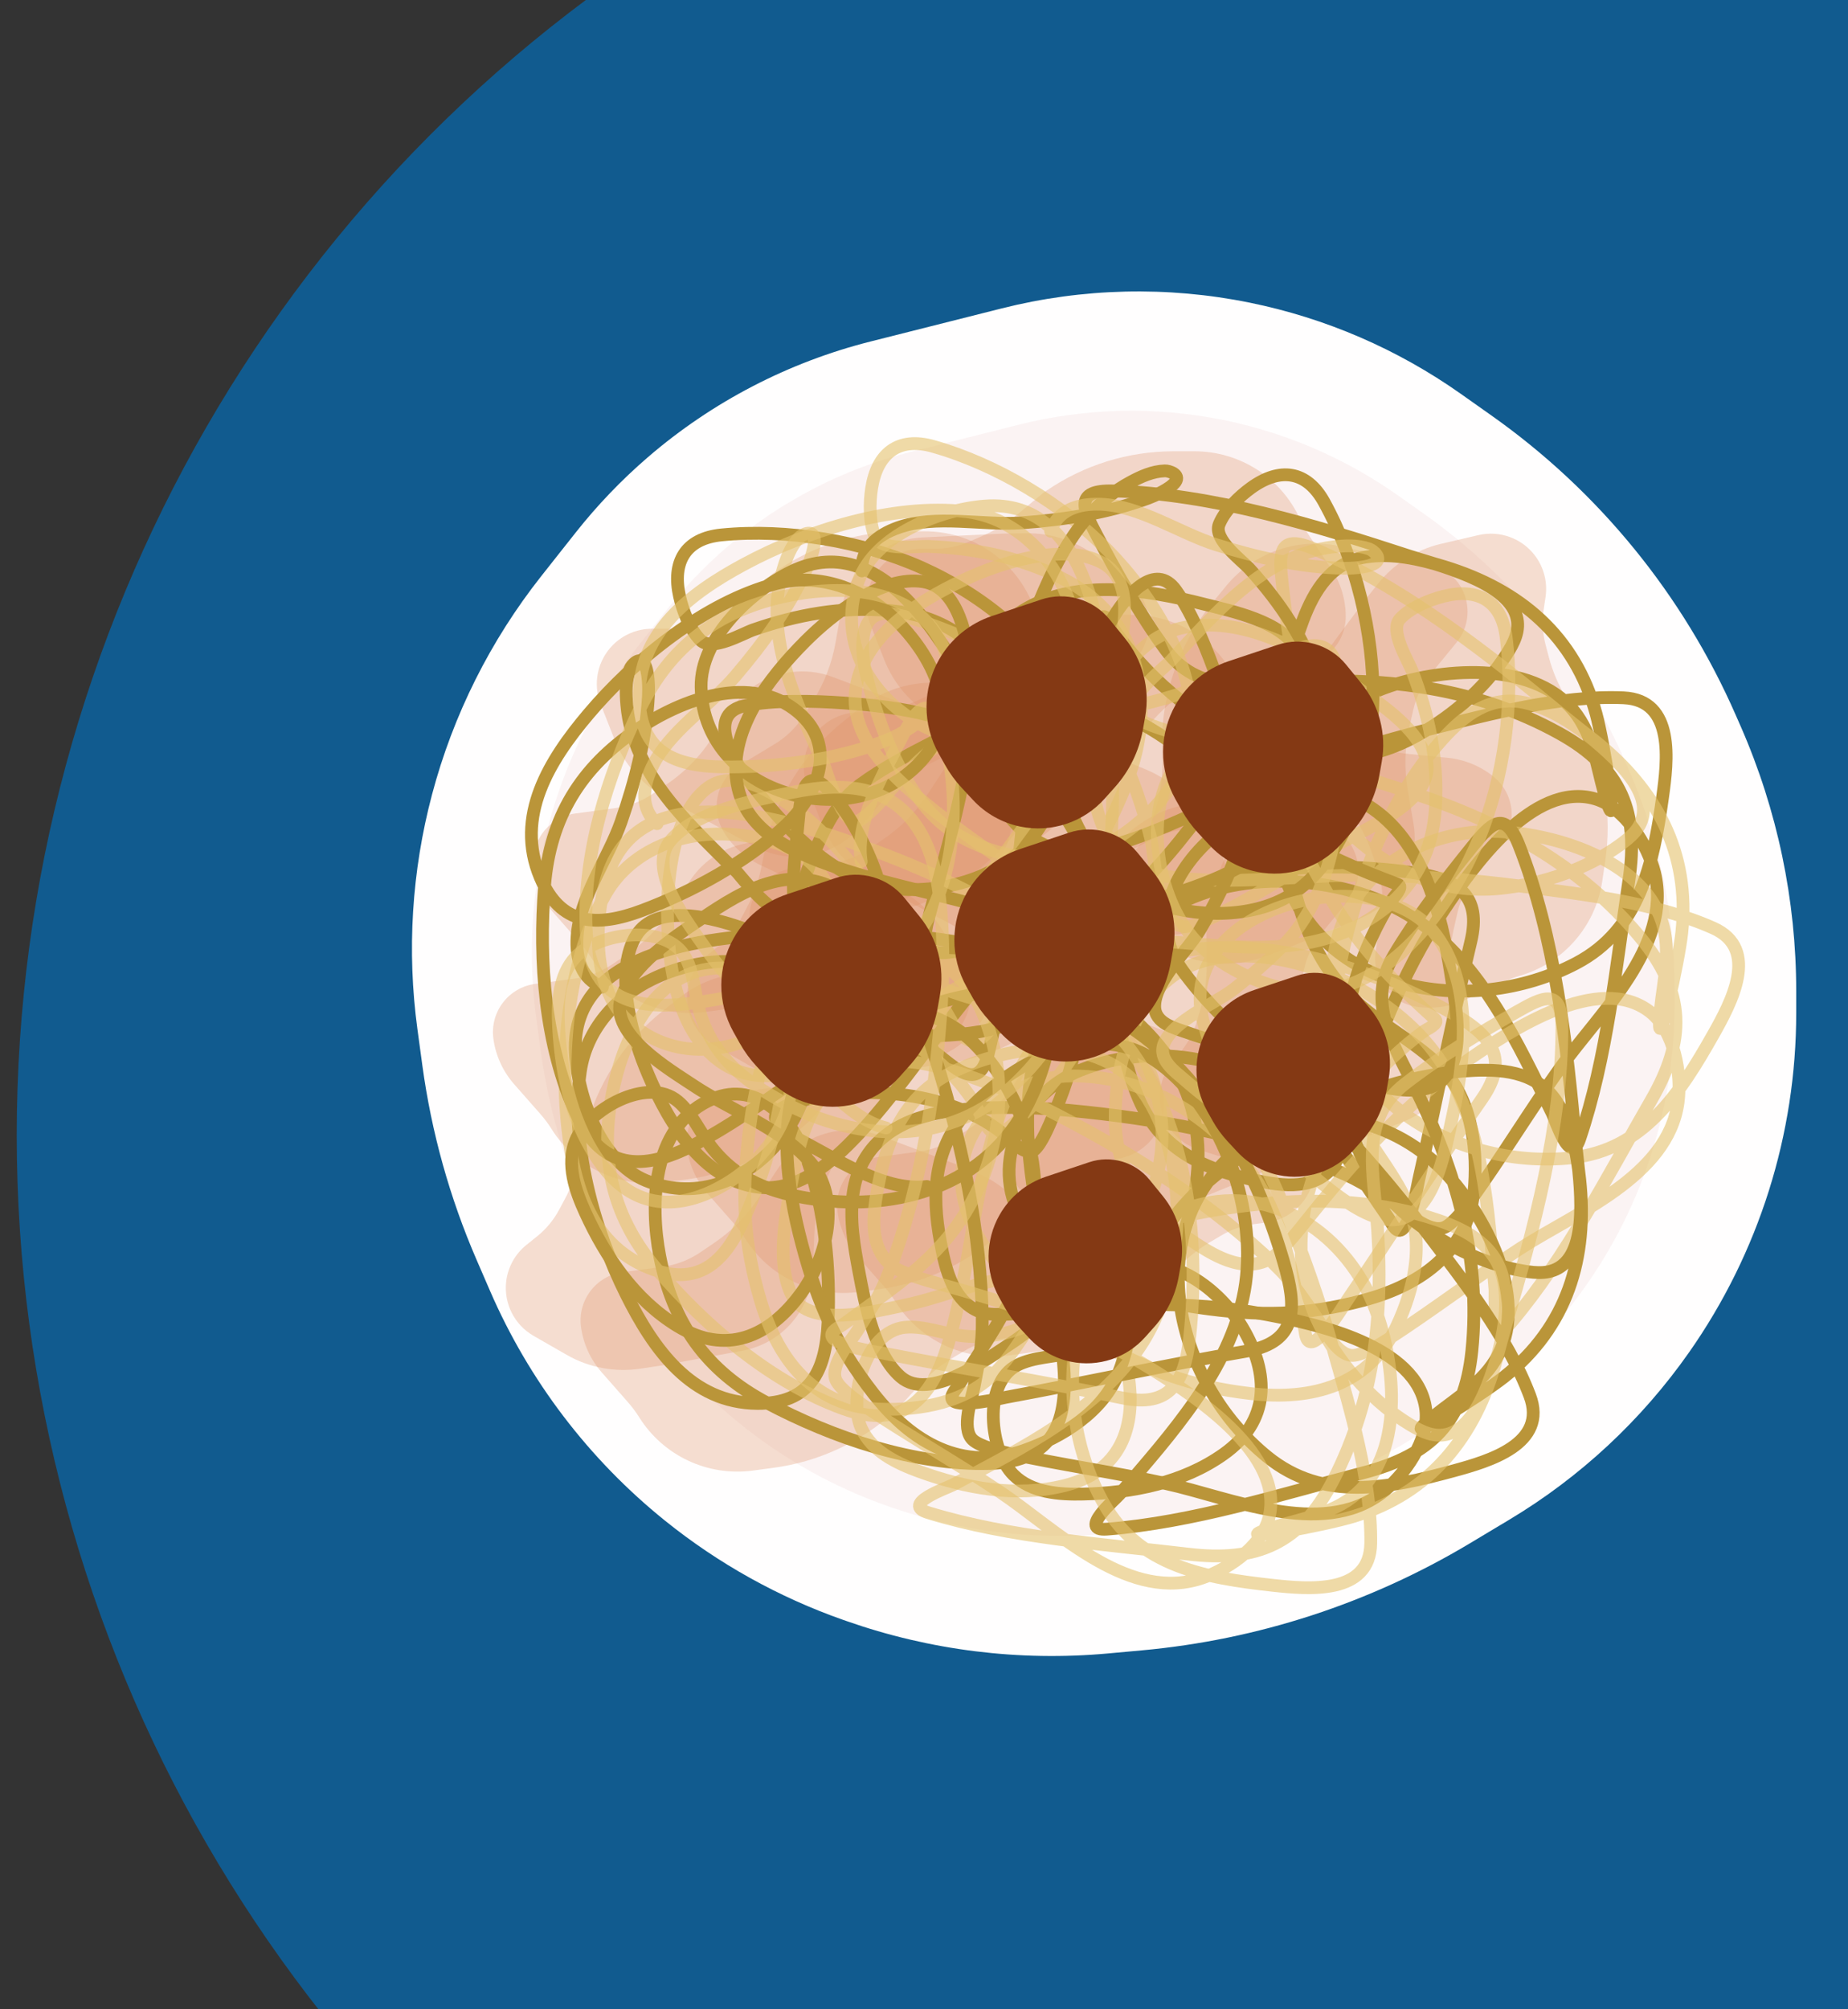 <svg width="92" height="100" viewBox="0 0 92 100" fill="none" xmlns="http://www.w3.org/2000/svg">
<rect x="0" y="0" width="92" height="100" fill="#333333" stroke="none"/>
<circle cx="71.333" cy="56.5" r="70.5" fill="#115B8F"/>
<path d="M26.95 28.667L28.665 26.497C29.741 25.137 30.944 23.882 32.258 22.751C35.457 19.997 39.253 18.026 43.346 16.994L49.859 15.351C53.9 14.331 58.12 14.232 62.205 15.061C65.992 15.829 69.578 17.378 72.734 19.608L74.257 20.684C79.589 24.452 83.792 29.605 86.411 35.587L86.665 36.166C88.483 40.319 89.422 44.802 89.422 49.335V50.418C89.422 56.455 87.563 62.345 84.099 67.289C81.728 70.673 78.671 73.519 75.126 75.641L73.173 76.811C68.195 79.792 62.609 81.613 56.83 82.138L55.155 82.291C50.747 82.691 46.304 82.14 42.128 80.673L41.987 80.624C38.768 79.493 35.764 77.822 33.107 75.682C29.318 72.63 26.327 68.704 24.393 64.24L23.726 62.7C22.388 59.613 21.48 56.358 21.026 53.025L20.782 51.23C20.251 47.328 20.497 43.36 21.505 39.553C22.554 35.589 24.407 31.884 26.95 28.667Z" fill="#FFFEFE"/>
<path d="M31.793 32.122L33.209 30.332C34.097 29.21 35.091 28.175 36.176 27.241C38.816 24.971 41.949 23.346 45.325 22.496L50.705 21.14C54.04 20.299 57.522 20.217 60.894 20.901C64.02 21.535 66.981 22.812 69.588 24.652L70.848 25.541C75.247 28.646 78.713 32.893 80.874 37.823L81.085 38.304C82.586 41.728 83.361 45.425 83.361 49.163V50.05C83.361 55.031 81.826 59.891 78.966 63.969C77.01 66.757 74.488 69.102 71.565 70.851L69.951 71.817C65.84 74.275 61.228 75.777 56.458 76.211L55.074 76.336C51.436 76.667 47.77 76.212 44.324 75.003L44.203 74.961C41.548 74.029 39.07 72.652 36.878 70.888C33.749 68.371 31.279 65.131 29.681 61.448L29.133 60.184C28.029 57.638 27.279 54.952 26.904 52.202L26.703 50.726C26.265 47.508 26.468 44.235 27.299 41.095C28.165 37.828 29.695 34.773 31.793 32.122Z" fill="#FBF3F3"/>
<path d="M33.116 31.292H32.459C31.73 31.292 31.032 31.582 30.516 32.097C29.743 32.87 29.502 34.028 29.902 35.046L30.6 36.82C31.067 38.007 31.921 39.001 33.024 39.641L34.005 40.211L37.557 42.123C38.181 42.459 38.879 42.635 39.587 42.635C40.827 42.635 42.005 42.098 42.819 41.163L43.958 39.853C44.647 39.06 45.485 38.41 46.425 37.941L47.187 37.559C47.8 37.253 48.476 37.094 49.161 37.094H51.15C52.489 37.094 53.574 36.008 53.574 34.669C53.574 33.822 53.324 32.994 52.854 32.29L51.755 30.642C51.583 30.383 51.431 30.111 51.303 29.828C50.366 27.767 48.31 26.443 46.046 26.443H45.002C42.746 26.443 40.543 27.126 38.682 28.402L38.508 28.521L37.272 29.551C36.713 30.017 36.09 30.399 35.422 30.685L34.823 30.942C34.283 31.173 33.703 31.292 33.116 31.292Z" fill="#DC9264" fill-opacity="0.3"/>
<path d="M46.537 27.309H45.88C45.152 27.309 44.453 27.599 43.937 28.114C43.164 28.887 42.923 30.045 43.323 31.063L44.021 32.837C44.488 34.023 45.342 35.018 46.445 35.658L47.426 36.228L50.978 38.14C51.602 38.476 52.3 38.652 53.008 38.652C54.248 38.652 55.426 38.115 56.24 37.18L57.379 35.87C58.068 35.077 58.907 34.428 59.846 33.958L60.608 33.577C61.221 33.27 61.897 33.111 62.582 33.111H64.571C65.91 33.111 66.995 32.025 66.995 30.686C66.995 29.839 66.745 29.011 66.275 28.307L65.176 26.659C65.004 26.4 64.853 26.128 64.724 25.845C63.787 23.784 61.732 22.46 59.467 22.46H58.423C56.167 22.46 53.964 23.143 52.103 24.419L51.929 24.538L50.693 25.568C50.135 26.034 49.511 26.416 48.843 26.702L48.244 26.959C47.705 27.19 47.124 27.309 46.537 27.309Z" fill="#DC9264" fill-opacity="0.3"/>
<path d="M55.297 33.741L55.86 33.403C56.485 33.028 56.934 32.419 57.111 31.712C57.375 30.651 56.985 29.534 56.117 28.868L54.605 27.708C53.593 26.931 52.349 26.52 51.074 26.539L49.939 26.556L45.91 26.748C45.202 26.781 44.513 26.99 43.906 27.355C42.844 27.994 42.111 29.061 41.896 30.282L41.594 31.992C41.412 33.027 41.029 34.015 40.465 34.902L40.008 35.621C39.641 36.2 39.144 36.685 38.557 37.038L36.853 38.063C35.705 38.753 35.334 40.242 36.024 41.39C36.461 42.116 37.102 42.696 37.868 43.058L39.659 43.904C39.94 44.037 40.21 44.192 40.466 44.368C42.331 45.652 44.774 45.727 46.715 44.56L47.61 44.022C49.543 42.859 51.08 41.139 52.017 39.087L52.104 38.895L52.633 37.375C52.872 36.688 53.209 36.04 53.634 35.45L54.015 34.921C54.358 34.445 54.794 34.044 55.297 33.741Z" fill="#DC9264" fill-opacity="0.3"/>
<path d="M43.42 35.449H42.763C42.035 35.449 41.336 35.738 40.82 36.253C40.047 37.026 39.806 38.185 40.206 39.202L40.904 40.976C41.371 42.163 42.225 43.157 43.328 43.797L44.309 44.367L47.861 46.28C48.485 46.616 49.183 46.791 49.892 46.791C51.131 46.791 52.309 46.255 53.123 45.319L54.262 44.009C54.951 43.216 55.789 42.567 56.729 42.097L57.491 41.716C58.104 41.409 58.78 41.25 59.465 41.25H61.454C62.793 41.25 63.878 40.164 63.878 38.825C63.878 37.978 63.627 37.151 63.158 36.446L62.059 34.798C61.887 34.539 61.736 34.267 61.607 33.984C60.67 31.923 58.615 30.599 56.35 30.599H55.306C53.05 30.599 50.847 31.282 48.986 32.558L48.812 32.678L47.576 33.708C47.017 34.173 46.394 34.555 45.726 34.841L45.127 35.098C44.587 35.329 44.007 35.449 43.42 35.449Z" fill="#DC9264" fill-opacity="0.3"/>
<path d="M58.059 46.578L58.709 46.491C59.432 46.394 60.086 46.014 60.528 45.434C61.191 44.565 61.276 43.385 60.743 42.43L59.815 40.764C59.194 39.651 58.216 38.779 57.037 38.292L55.989 37.858L52.213 36.435C51.55 36.186 50.836 36.104 50.133 36.199C48.905 36.364 47.808 37.053 47.127 38.088L46.172 39.539C45.595 40.416 44.851 41.172 43.982 41.762L43.278 42.242C42.711 42.627 42.062 42.875 41.383 42.967L39.413 43.232C38.085 43.41 37.154 44.63 37.333 45.958C37.446 46.797 37.804 47.584 38.364 48.22L39.672 49.707C39.878 49.94 40.064 50.19 40.229 50.453C41.432 52.371 43.645 53.409 45.89 53.107L46.925 52.968C49.161 52.667 51.253 51.697 52.927 50.184L53.084 50.043L54.172 48.857C54.663 48.322 55.23 47.86 55.854 47.487L56.414 47.153C56.917 46.852 57.477 46.656 58.059 46.578Z" fill="#DC9264" fill-opacity="0.3"/>
<path d="M45.288 52.314L45.939 52.227C46.661 52.13 47.315 51.749 47.757 51.17C48.42 50.301 48.505 49.121 47.973 48.166L47.044 46.5C46.424 45.387 45.445 44.515 44.267 44.028L43.218 43.594L39.443 42.171C38.779 41.922 38.065 41.84 37.362 41.935C36.134 42.1 35.038 42.789 34.356 43.824L33.401 45.275C32.824 46.152 32.08 46.908 31.212 47.498L30.507 47.978C29.94 48.363 29.292 48.611 28.613 48.703L26.642 48.968C25.315 49.146 24.384 50.366 24.562 51.694C24.675 52.533 25.034 53.32 25.593 53.956L26.901 55.443C27.107 55.676 27.293 55.925 27.458 56.189C28.661 58.107 30.875 59.145 33.119 58.843L34.154 58.704C36.39 58.403 38.482 57.433 40.157 55.92L40.313 55.779L41.401 54.593C41.892 54.058 42.459 53.596 43.083 53.223L43.643 52.889C44.147 52.588 44.706 52.392 45.288 52.314Z" fill="#DC9264" fill-opacity="0.3"/>
<path d="M35.748 47.107L35.236 47.517C34.667 47.972 34.302 48.635 34.222 49.359C34.101 50.446 34.637 51.501 35.585 52.045L37.239 52.994C38.345 53.629 39.633 53.871 40.894 53.682L42.016 53.514L45.984 52.787C46.681 52.659 47.336 52.361 47.889 51.918C48.857 51.143 49.441 49.988 49.492 48.749L49.562 47.014C49.605 45.965 49.853 44.934 50.293 43.98L50.65 43.206C50.937 42.584 51.365 42.037 51.9 41.609L53.453 40.366C54.498 39.529 54.667 38.004 53.83 36.958C53.301 36.297 52.588 35.807 51.781 35.551L49.893 34.951C49.597 34.857 49.309 34.739 49.032 34.598C47.012 33.575 44.581 33.826 42.813 35.241L41.998 35.893C40.236 37.303 38.943 39.213 38.288 41.372L38.226 41.574L37.905 43.151C37.76 43.863 37.512 44.55 37.169 45.191L36.862 45.767C36.585 46.284 36.207 46.74 35.748 47.107Z" fill="#DC9264" fill-opacity="0.3"/>
<path d="M47.293 43.832L47.944 43.745C48.666 43.648 49.32 43.267 49.762 42.688C50.425 41.819 50.51 40.639 49.977 39.684L49.049 38.018C48.428 36.905 47.45 36.033 46.272 35.546L45.223 35.112L41.447 33.689C40.784 33.44 40.07 33.358 39.367 33.453C38.139 33.618 37.042 34.307 36.361 35.342L35.406 36.793C34.829 37.67 34.085 38.426 33.217 39.016L32.512 39.496C31.945 39.881 31.297 40.129 30.618 40.221L28.647 40.486C27.32 40.664 26.388 41.884 26.567 43.211C26.68 44.051 27.038 44.838 27.598 45.474L28.906 46.961C29.112 47.194 29.298 47.443 29.463 47.707C30.666 49.625 32.88 50.663 35.124 50.361L36.159 50.222C38.395 49.921 40.487 48.951 42.161 47.438L42.318 47.297L43.406 46.111C43.897 45.575 44.464 45.114 45.088 44.741L45.648 44.407C46.151 44.106 46.711 43.91 47.293 43.832Z" fill="#DC9264" fill-opacity="0.3"/>
<path d="M62.421 60.925L63.072 60.837C63.794 60.74 64.448 60.36 64.89 59.781C65.554 58.911 65.638 57.731 65.106 56.776L64.178 55.111C63.557 53.997 62.578 53.126 61.4 52.638L60.351 52.204L56.576 50.782C55.913 50.532 55.198 50.451 54.496 50.545C53.267 50.711 52.171 51.4 51.489 52.435L50.535 53.886C49.957 54.763 49.213 55.518 48.345 56.109L47.64 56.589C47.074 56.974 46.425 57.222 45.746 57.313L43.775 57.578C42.448 57.757 41.517 58.977 41.695 60.304C41.808 61.144 42.167 61.931 42.726 62.566L44.035 64.053C44.24 64.287 44.426 64.536 44.591 64.799C45.795 66.718 48.008 67.755 50.252 67.454L51.287 67.314C53.523 67.014 55.616 66.043 57.29 64.531L57.446 64.389L58.534 63.204C59.026 62.668 59.592 62.207 60.216 61.834L60.776 61.5C61.28 61.199 61.84 61.003 62.421 60.925Z" fill="#DC9264" fill-opacity="0.3"/>
<path d="M49.65 66.661L50.301 66.573C51.023 66.476 51.677 66.096 52.119 65.517C52.783 64.647 52.867 63.468 52.335 62.512L51.407 60.847C50.786 59.733 49.807 58.862 48.629 58.374L47.58 57.94L43.805 56.518C43.142 56.268 42.427 56.187 41.725 56.281C40.497 56.447 39.4 57.136 38.719 58.171L37.764 59.622C37.187 60.499 36.443 61.254 35.574 61.845L34.869 62.325C34.303 62.71 33.654 62.958 32.975 63.049L31.004 63.314C29.677 63.493 28.746 64.713 28.924 66.04C29.037 66.879 29.396 67.667 29.956 68.302L31.264 69.789C31.469 70.023 31.655 70.272 31.821 70.535C33.024 72.454 35.237 73.491 37.481 73.189L38.516 73.05C40.752 72.75 42.845 71.779 44.519 70.267L44.676 70.125L45.763 68.94C46.255 68.404 46.821 67.943 47.445 67.57L48.005 67.236C48.509 66.934 49.069 66.739 49.65 66.661Z" fill="#DC9264" fill-opacity="0.3"/>
<path d="M26.724 61.543L26.212 61.954C25.643 62.409 25.278 63.072 25.198 63.796C25.078 64.883 25.613 65.938 26.561 66.482L28.215 67.431C29.321 68.066 30.609 68.308 31.87 68.119L32.992 67.95L36.961 67.224C37.658 67.096 38.312 66.797 38.865 66.355C39.833 65.58 40.417 64.424 40.468 63.186L40.538 61.451C40.581 60.401 40.83 59.371 41.27 58.417L41.627 57.643C41.913 57.021 42.341 56.474 42.876 56.046L44.429 54.803C45.474 53.966 45.643 52.44 44.806 51.395C44.277 50.734 43.564 50.244 42.757 49.988L40.869 49.388C40.573 49.294 40.285 49.176 40.008 49.035C37.988 48.011 35.557 48.263 33.789 49.678L32.974 50.33C31.212 51.74 29.919 53.65 29.264 55.809L29.203 56.011L28.881 57.587C28.736 58.3 28.488 58.987 28.146 59.628L27.838 60.203C27.561 60.721 27.183 61.177 26.724 61.543Z" fill="#DC9264" fill-opacity="0.3"/>
<path d="M54.927 57.77L55.578 57.683C56.3 57.586 56.954 57.206 57.396 56.626C58.059 55.757 58.144 54.577 57.612 53.622L56.684 51.956C56.063 50.843 55.084 49.971 53.906 49.484L52.857 49.05L49.082 47.627C48.419 47.378 47.704 47.296 47.002 47.391C45.773 47.556 44.677 48.245 43.995 49.28L43.041 50.731C42.463 51.608 41.719 52.364 40.851 52.954L40.146 53.434C39.579 53.819 38.931 54.067 38.252 54.159L36.281 54.424C34.954 54.602 34.023 55.822 34.201 57.15C34.314 57.989 34.673 58.776 35.232 59.412L36.541 60.899C36.746 61.132 36.932 61.382 37.097 61.645C38.3 63.563 40.514 64.601 42.758 64.299L43.793 64.16C46.029 63.859 48.121 62.889 49.795 61.376L49.952 61.235L51.04 60.049C51.531 59.514 52.098 59.052 52.722 58.679L53.282 58.345C53.786 58.044 54.345 57.848 54.927 57.77Z" fill="#DC9264" fill-opacity="0.3"/>
<path d="M51.149 55.14L50.732 55.648C50.27 56.211 50.05 56.935 50.122 57.66C50.229 58.749 50.971 59.67 52.012 60.006L53.826 60.592C55.039 60.984 56.349 60.954 57.544 60.508L58.607 60.111L62.339 58.578C62.995 58.309 63.573 57.881 64.022 57.334C64.809 56.376 65.141 55.124 64.934 53.902L64.644 52.19C64.469 51.154 64.498 50.094 64.731 49.07L64.92 48.239C65.072 47.571 65.377 46.947 65.812 46.417L67.074 44.88C67.923 43.845 67.773 42.317 66.737 41.468C66.083 40.931 65.284 40.599 64.441 40.515L62.47 40.319C62.161 40.288 61.855 40.233 61.554 40.153C59.367 39.569 57.04 40.319 55.603 42.069L54.941 42.876C53.51 44.62 52.64 46.757 52.446 49.004L52.427 49.215L52.44 50.823C52.445 51.55 52.345 52.274 52.142 52.972L51.961 53.599C51.797 54.162 51.521 54.687 51.149 55.14Z" fill="#DC9264" fill-opacity="0.3"/>
<path d="M56.584 42.239L56.167 42.746C55.705 43.31 55.485 44.034 55.557 44.759C55.664 45.847 56.406 46.768 57.447 47.104L59.261 47.69C60.474 48.082 61.785 48.053 62.979 47.606L64.042 47.209L67.774 45.677C68.43 45.407 69.008 44.98 69.458 44.432C70.244 43.474 70.576 42.222 70.37 41L70.079 39.288C69.904 38.253 69.933 37.193 70.166 36.169L70.355 35.337C70.507 34.669 70.813 34.046 71.247 33.516L72.509 31.979C73.358 30.944 73.208 29.416 72.173 28.566C71.518 28.029 70.719 27.698 69.876 27.614L67.905 27.418C67.596 27.387 67.29 27.331 66.99 27.251C64.802 26.668 62.475 27.417 61.038 29.167L60.376 29.975C58.945 31.719 58.075 33.855 57.881 36.103L57.863 36.313L57.875 37.922C57.88 38.649 57.78 39.373 57.578 40.071L57.396 40.697C57.232 41.261 56.956 41.785 56.584 42.239Z" fill="#DC9264" fill-opacity="0.3"/>
<path d="M76.847 30.357L76.943 29.708C77.049 28.987 76.864 28.253 76.429 27.668C75.776 26.791 74.665 26.384 73.6 26.632L71.744 27.065C70.502 27.355 69.395 28.055 68.601 29.053L67.894 29.941L65.486 33.178C65.063 33.746 64.787 34.411 64.684 35.112C64.504 36.338 64.864 37.582 65.671 38.523L66.802 39.84C67.486 40.638 68.007 41.561 68.335 42.559L68.602 43.369C68.816 44.019 68.876 44.711 68.776 45.389L68.487 47.357C68.292 48.681 69.209 49.913 70.533 50.108C71.371 50.231 72.227 50.103 72.992 49.741L74.782 48.893C75.063 48.76 75.355 48.65 75.653 48.564C77.829 47.937 79.437 46.095 79.766 43.855L79.918 42.822C80.246 40.59 79.89 38.311 78.898 36.284L78.805 36.095L77.966 34.722C77.587 34.102 77.299 33.43 77.113 32.727L76.946 32.097C76.796 31.53 76.762 30.938 76.847 30.357Z" fill="#DC9264" fill-opacity="0.3"/>
<path d="M58.783 52.341L58.366 52.848C57.904 53.412 57.684 54.136 57.756 54.861C57.863 55.949 58.605 56.87 59.646 57.206L61.46 57.792C62.673 58.184 63.983 58.154 65.178 57.708L66.241 57.311L69.973 55.779C70.629 55.509 71.207 55.082 71.657 54.534C72.443 53.576 72.775 52.324 72.568 51.102L72.278 49.39C72.103 48.355 72.132 47.295 72.365 46.27L72.554 45.439C72.706 44.771 73.011 44.148 73.446 43.618L74.708 42.081C75.557 41.045 75.407 39.518 74.372 38.668C73.717 38.131 72.918 37.8 72.075 37.716L70.104 37.52C69.795 37.489 69.489 37.433 69.189 37.353C67.001 36.77 64.674 37.519 63.237 39.269L62.575 40.077C61.144 41.821 60.274 43.957 60.08 46.205L60.061 46.415L60.074 48.024C60.079 48.751 59.979 49.474 59.776 50.173L59.595 50.799C59.431 51.363 59.155 51.887 58.783 52.341Z" fill="#DC9264" fill-opacity="0.3"/>
<path d="M46.144 59.05C44.169 59.306 41.936 57.868 40.267 56.976C39.012 56.305 37.565 55.463 39.658 54.852C42.867 53.916 47.549 54.298 50.143 56.597C50.411 56.834 51.101 57.584 51.51 57.215C51.87 56.889 52.239 55.982 52.382 55.651C52.915 54.414 53.405 53.088 53.567 51.741C53.732 50.369 53.42 48.049 51.798 47.593C49.997 47.087 48.288 49.467 47.378 50.622C45.838 52.579 44.427 54.644 42.72 56.466C41.384 57.891 39.623 59.442 37.502 59.05C34.729 58.538 33.054 55.447 32.102 53.075C31.41 51.348 30.581 48.28 31.691 46.532C32.661 45.003 35.234 45.63 36.572 46.062C40.368 47.29 43.364 49.904 46.456 52.301C47.553 53.151 48.723 54.377 49.189 52.482C50.012 49.133 50.398 45.58 50.785 42.161C51.092 39.456 51.281 36.748 49.995 34.244C48.779 31.873 46.852 30.608 44.234 30.384C41.905 30.184 39.693 30.586 37.502 31.346C36.955 31.536 35.444 32.433 34.876 31.865C34.342 31.331 33.991 30.399 33.831 29.684C33.449 27.976 34.114 26.801 35.921 26.622C39.17 26.301 42.94 26.93 45.905 28.26C48.805 29.561 52.322 32.116 53.139 35.412C53.702 37.682 52.569 40.336 51.098 42.029C49.397 43.988 45.896 44.717 43.444 44.013C40.895 43.281 38.469 40.548 36.991 38.441C36.335 37.505 35.3 35.512 37.049 35.133C38.509 34.816 40.61 34.888 41.987 34.984C44.89 35.187 47.788 35.617 50.16 37.453C51.094 38.176 52.383 39.778 53.073 40.729C53.717 41.615 54.533 43.783 55.658 44.26C56.45 44.596 57.06 43.754 57.477 43.305C59.082 41.576 60.441 39.571 61.896 37.717C62.766 36.61 65.502 34.068 64.588 32.351C63.821 30.91 61.295 30.413 59.921 30.063C57.045 29.328 53.309 28.722 50.67 30.556C46.578 33.401 48.884 43.536 54.522 42.293C57.746 41.582 60.798 39.724 63.872 38.573C66.342 37.647 68.609 36.924 71.18 36.285C74.188 35.537 77.679 34.592 80.826 34.729C83.391 34.841 83.021 37.881 82.769 39.676C82.303 42.983 81.64 46.271 78.472 47.939C73.195 50.718 65.405 49.454 63.773 42.951C62.777 38.984 65.518 35.383 69.189 34.145C71.968 33.207 76.588 32.884 78.522 35.61C79.446 36.912 79.543 38.607 80.053 40.071C80.554 41.513 79.861 37.001 79.46 35.528C78.41 31.671 75.672 29.356 71.904 28.203C70.65 27.818 69.304 27.514 67.979 27.725C66.265 27.999 65.429 29.377 64.859 30.886C63.838 33.588 63.572 36.684 63.773 39.544C64.025 43.135 64.624 46.992 67.279 49.626C68.622 50.959 70.377 51.761 71.707 53.091C73.202 54.586 73.548 56.933 73.411 58.959C73.192 62.186 70.867 63.926 67.855 64.721C64.945 65.488 62.657 65.51 59.658 65.075C56.714 64.647 52.936 63.667 51.098 61.025C49.102 58.155 50.809 54.454 53.789 53.264C57.559 51.759 61.988 52.685 64.991 55.33C66.683 56.82 67.835 58.772 69.106 60.597C69.275 60.839 69.455 61.325 69.732 61.223C70.224 61.041 70.594 58.87 70.621 58.754C71.517 54.793 72.275 50.819 73.221 46.869C73.778 44.548 72.583 43.748 70.316 43.429C65.407 42.738 59.354 43.204 55.312 46.375C51.776 49.15 50.833 53.441 51.255 57.692C51.593 61.102 52.63 64.414 52.942 67.823C53.202 70.671 52.493 72.751 49.279 72.836C45.478 72.936 41.499 71.565 38.176 69.815C35.169 68.232 33.482 65.853 32.843 62.507C32.343 59.888 32.476 56.18 35.23 54.803C37.576 53.63 39.425 55.593 40.168 57.667C41.062 60.161 41.342 63.204 41.222 65.832C41.11 68.272 40.304 69.865 37.707 69.848C34.41 69.826 32.536 67.144 31.181 64.433C29.581 61.234 28.365 56.917 28.893 53.313C29.193 51.262 30.651 49.613 32.481 48.729C34.596 47.707 38.019 47.156 39.51 49.503C42.427 54.095 37.396 60.902 32.152 58.754C29.906 57.834 28.759 54.604 28.646 52.383C28.376 47.071 35.833 46.595 39.493 46.449C45.617 46.205 53.403 46.9 57.65 51.988C60.566 55.482 60.01 60.029 57.781 63.659C56.678 65.456 55.425 66.785 53.37 67.313C52.507 67.535 51.46 67.53 50.654 67.939C48.884 68.836 49.278 72.234 50.456 73.404C51.354 74.295 52.744 74.387 53.929 74.358C56.367 74.3 58.885 73.806 60.909 72.375C63.224 70.738 63.234 68.402 61.847 66.062C60.721 64.164 58.306 62.321 55.979 63.091C53.847 63.797 52.042 65.75 50.185 66.951C49.069 67.672 46.263 69.76 44.843 68.531C43.526 67.392 43.066 64.91 42.769 63.338C42.521 62.028 42.277 60.672 42.481 59.33C42.809 57.177 44.314 55.955 46.39 55.462C48.357 54.994 51.346 55.088 53.238 55.264C57.481 55.659 61.878 56.47 65.872 57.996C67.633 58.67 68.095 59.028 69.526 59.988C70 60.306 71.149 61.397 71.904 61.091C72.359 60.907 73.028 60.001 73.238 59.708C74.79 57.541 76.172 55.254 77.723 53.083C79.605 50.45 83.262 47.084 82.374 43.445C82.033 42.049 80.897 40.188 79.411 39.758C76.31 38.86 73.295 43.187 71.937 45.206C69.682 48.563 68.396 52.123 67.23 55.939C67.075 56.446 66.676 57.687 66.308 58.128C65.307 59.327 63.546 58.975 62.25 58.688C59.779 58.14 57.716 57.101 56.687 54.68C55.38 51.608 55.042 47.104 58.374 45.157C61.819 43.144 67.178 43.578 70.431 45.733C73.769 47.945 75.575 51.964 77.287 55.429C77.428 55.714 78.165 58.087 78.637 56.696C80.014 52.637 80.456 48.056 81.09 43.832C81.599 40.438 80.76 38.233 77.633 36.499C73.542 34.229 69.053 33.691 64.464 33.947C62.052 34.082 59.628 34.522 58.028 32.334C56.748 30.584 55.61 28.546 54.596 26.631C53.906 25.326 53.472 24.378 55.411 24.433C60.344 24.572 65.515 26.154 70.168 27.676C71.512 28.116 74.994 28.926 75.493 30.663C75.7 31.383 75.361 32.008 74.983 32.597C73.864 34.339 72.087 35.816 70.258 36.762C64.807 39.583 58.593 35.905 55.427 31.297C55.358 31.197 55.078 30.5 54.851 30.738C53.378 32.28 51.949 33.657 50.152 34.861C47.809 36.43 45.071 37.405 42.802 39.067C41.638 39.919 40.999 41.31 40.465 42.606C40.102 43.486 39.877 44.565 39.279 45.33C38.745 46.013 36.797 43.514 36.695 43.412C34.371 41.082 31.51 38.58 31.205 35.091C31.152 34.481 31.138 33.876 31.362 33.297C31.437 33.102 31.837 32.652 32.069 33.026C32.304 33.401 32.299 34.302 32.283 34.606C32.172 36.749 31.624 38.867 30.925 40.886C30.294 42.708 28.851 44.653 28.728 46.622C28.66 47.71 28.943 48.729 29.995 49.124" stroke="#BA9539" stroke-width="0.635" stroke-linecap="round"/>
<path d="M44.112 56.137C42.181 55.653 40.629 53.498 39.401 52.057C38.479 50.974 37.44 49.661 39.611 49.858C42.94 50.161 47.158 52.228 48.732 55.317C48.894 55.635 49.263 56.586 49.778 56.391C50.232 56.22 50.908 55.511 51.162 55.255C52.11 54.298 53.051 53.244 53.695 52.05C54.35 50.833 54.908 48.559 53.565 47.542C52.074 46.413 49.613 48.002 48.344 48.744C46.195 50.002 44.126 51.408 41.871 52.479C40.106 53.318 37.901 54.117 36.069 52.976C33.675 51.485 33.247 47.996 33.229 45.44C33.217 43.58 33.567 40.422 35.239 39.2C36.702 38.132 38.867 39.656 39.953 40.548C43.038 43.079 44.87 46.607 46.872 49.97C47.581 51.162 48.222 52.731 49.349 51.138C51.339 48.322 52.998 45.156 54.609 42.116C55.884 39.711 57.05 37.259 56.77 34.458C56.504 31.806 55.174 29.924 52.819 28.758C50.725 27.721 48.519 27.285 46.201 27.192C45.623 27.169 43.889 27.451 43.568 26.714C43.267 26.023 43.28 25.026 43.393 24.302C43.663 22.573 44.711 21.722 46.458 22.217C49.599 23.106 52.878 25.07 55.151 27.393C57.374 29.664 59.714 33.328 59.269 36.695C58.962 39.014 56.937 41.069 54.949 42.108C52.65 43.308 49.124 42.707 47.099 41.154C44.995 39.54 43.736 36.11 43.132 33.608C42.863 32.497 42.629 30.264 44.395 30.55C45.87 30.79 47.799 31.625 49.046 32.218C51.673 33.469 54.214 34.929 55.749 37.505C56.354 38.52 56.968 40.482 57.263 41.62C57.538 42.68 57.504 44.996 58.377 45.851C58.991 46.453 59.866 45.893 60.419 45.628C62.546 44.606 64.543 43.236 66.576 42.043C67.79 41.331 71.266 39.965 71.044 38.033C70.857 36.412 68.688 35.026 67.537 34.197C65.129 32.461 61.873 30.531 58.746 31.273C53.897 32.423 52.337 42.7 58.039 43.605C61.299 44.123 64.819 43.51 68.102 43.562C70.74 43.604 73.113 43.76 75.74 44.106C78.814 44.51 82.408 44.907 85.287 46.186C87.634 47.228 86.178 49.922 85.286 51.5C83.643 54.408 81.823 57.225 78.265 57.619C72.337 58.276 65.549 54.25 66.408 47.601C66.933 43.544 70.801 41.196 74.669 41.386C77.599 41.529 82.017 42.919 82.82 46.163C83.204 47.713 82.675 49.325 82.614 50.874C82.553 52.4 83.558 47.947 83.724 46.429C84.156 42.456 82.455 39.3 79.371 36.848C78.343 36.032 77.202 35.256 75.891 34.968C74.196 34.596 72.915 35.573 71.832 36.769C69.893 38.91 68.513 41.695 67.654 44.43C66.576 47.864 65.723 51.673 67.23 55.096C67.993 56.827 69.333 58.216 70.084 59.94C70.929 61.879 70.392 64.189 69.523 66.025C68.14 68.949 65.339 69.718 62.246 69.355C59.256 69.005 57.119 68.188 54.487 66.687C51.903 65.213 48.745 62.918 48.001 59.787C47.193 56.386 50.136 53.565 53.345 53.548C57.403 53.526 61.187 56.008 63.015 59.568C64.044 61.573 64.402 63.811 64.918 65.975C64.987 66.262 64.977 66.78 65.272 66.786C65.796 66.797 66.935 64.912 67.002 64.813C69.284 61.455 71.444 58.033 73.769 54.703C75.136 52.746 74.317 51.565 72.323 50.439C68.007 48.001 62.203 46.22 57.281 47.693C52.976 48.982 50.528 52.632 49.366 56.742C48.434 60.04 48.188 63.502 47.231 66.789C46.431 69.534 45.011 71.211 41.989 70.114C38.414 68.818 35.212 66.086 32.76 63.242C30.54 60.669 29.84 57.838 30.469 54.49C30.962 51.87 32.441 48.467 35.508 48.193C38.12 47.959 39.123 50.462 39.057 52.664C38.977 55.313 38.124 58.246 37.051 60.649C36.055 62.879 34.722 64.067 32.311 63.101C29.25 61.875 28.488 58.693 28.217 55.674C27.899 52.112 28.345 47.65 30.155 44.488C31.184 42.689 33.145 41.688 35.171 41.534C37.514 41.356 40.901 42.095 41.43 44.825C42.466 50.166 35.293 54.661 31.198 50.744C29.445 49.066 29.558 45.641 30.265 43.532C31.957 38.49 39.071 40.774 42.531 41.977C48.32 43.989 55.313 47.484 57.404 53.773C58.84 58.091 56.66 62.12 53.258 64.683C51.574 65.952 49.922 66.731 47.816 66.47C46.931 66.361 45.959 65.974 45.059 66.059C43.084 66.247 42.207 69.554 42.876 71.073C43.386 72.231 44.647 72.825 45.76 73.232C48.05 74.069 50.574 74.53 52.981 73.939C55.734 73.262 56.599 71.091 56.163 68.407C55.81 66.228 54.236 63.629 51.788 63.495C49.546 63.372 47.152 64.53 44.984 64.969C43.682 65.232 40.307 66.148 39.434 64.486C38.625 62.944 39.105 60.466 39.403 58.894C39.652 57.584 39.92 56.233 40.601 55.058C41.693 53.174 43.542 52.587 45.654 52.887C47.656 53.172 50.404 54.352 52.1 55.208C55.904 57.127 59.701 59.49 62.859 62.372C64.252 63.642 64.551 64.145 65.532 65.562C65.856 66.031 66.527 67.467 67.342 67.458C67.832 67.453 68.786 66.855 69.089 66.659C71.326 65.21 73.449 63.586 75.687 62.133C78.401 60.371 83.035 58.575 83.54 54.864C83.733 53.44 83.357 51.293 82.13 50.348C79.573 48.379 75.184 51.303 73.182 52.686C69.856 54.985 67.357 57.828 64.875 60.953C64.546 61.368 63.721 62.378 63.217 62.654C61.846 63.403 60.337 62.432 59.236 61.691C57.136 60.277 55.596 58.556 55.523 55.925C55.431 52.589 56.764 48.273 60.576 47.679C64.519 47.065 69.349 49.43 71.588 52.626C73.885 55.905 74.097 60.306 74.423 64.157C74.45 64.473 74.268 66.952 75.215 65.83C77.981 62.556 80.069 58.453 82.203 54.754C83.918 51.782 83.944 49.423 81.668 46.665C78.69 43.056 74.709 40.914 70.345 39.474C68.051 38.717 65.633 38.24 64.945 35.618C64.394 33.522 64.079 31.208 63.836 29.055C63.671 27.588 63.613 26.547 65.398 27.308C69.939 29.241 74.173 32.605 77.947 35.723C79.037 36.624 81.981 38.652 81.81 40.451C81.74 41.196 81.196 41.654 80.628 42.065C78.95 43.276 76.756 44.001 74.708 44.213C68.603 44.844 64.164 39.149 62.903 33.702C62.876 33.584 62.87 32.832 62.572 32.971C60.636 33.868 58.803 34.627 56.69 35.09C53.935 35.693 51.031 35.599 48.311 36.316C46.915 36.683 45.812 37.744 44.841 38.755C44.181 39.441 43.577 40.364 42.742 40.857C41.995 41.297 41.095 38.259 41.038 38.127C39.727 35.108 37.979 31.733 38.972 28.375C39.145 27.787 39.353 27.218 39.773 26.762C39.915 26.608 40.452 26.335 40.532 26.768C40.612 27.203 40.279 28.04 40.153 28.317C39.265 30.27 37.981 32.042 36.592 33.665C35.338 35.131 33.283 36.413 32.449 38.2C31.988 39.188 31.878 40.24 32.713 40.993" stroke="#E4C26D" stroke-opacity="0.6" stroke-width="0.635" stroke-linecap="round"/>
<path d="M40.143 47.165C39.13 45.451 39.572 42.832 39.735 40.946C39.857 39.529 40.061 37.867 41.447 39.55C43.571 42.131 45.065 46.585 43.973 49.875C43.861 50.214 43.444 51.144 43.944 51.374C44.385 51.577 45.364 51.559 45.725 51.56C47.072 51.562 48.483 51.491 49.785 51.109C51.112 50.72 53.121 49.52 52.901 47.849C52.657 45.995 49.796 45.36 48.376 44.98C45.971 44.335 43.517 43.851 41.17 43C39.333 42.333 37.215 41.326 36.739 39.221C36.117 36.471 38.298 33.714 40.105 31.905C41.419 30.588 43.912 28.619 45.956 28.95C47.744 29.239 48.181 31.851 48.31 33.251C48.677 37.224 47.455 41.007 46.47 44.794C46.12 46.136 45.454 47.695 47.38 47.377C50.782 46.814 54.2 45.769 57.495 44.779C60.102 43.995 62.666 43.102 64.461 40.934C66.161 38.882 66.565 36.612 65.74 34.118C65.006 31.899 63.765 30.023 62.203 28.309C61.813 27.881 60.394 26.846 60.692 26.1C60.972 25.399 61.691 24.709 62.285 24.28C63.705 23.256 65.046 23.404 65.922 24.995C67.497 27.855 68.404 31.568 68.35 34.817C68.296 37.995 67.333 42.234 64.626 44.284C62.761 45.695 59.875 45.699 57.739 45.014C55.269 44.222 53.219 41.291 52.901 38.76C52.57 36.129 54.126 32.822 55.481 30.634C56.083 29.663 57.507 27.926 58.544 29.384C59.411 30.602 60.172 32.561 60.626 33.865C61.583 36.613 62.329 39.446 61.576 42.349C61.279 43.492 60.315 45.308 59.713 46.318C59.151 47.258 57.48 48.862 57.485 50.084C57.489 50.944 58.502 51.173 59.079 51.38C61.301 52.174 63.679 52.633 65.957 53.241C67.317 53.603 70.731 55.117 71.949 53.601C72.971 52.328 72.433 49.812 72.214 48.41C71.756 45.477 70.841 41.805 68.116 40.102C63.89 37.46 55.482 43.572 58.846 48.265C60.769 50.948 63.679 53.022 65.948 55.393C67.772 57.3 69.329 59.098 70.93 61.21C72.803 63.68 75.046 66.516 76.159 69.463C77.067 71.865 74.127 72.722 72.378 73.197C69.155 74.072 65.871 74.757 63.091 72.503C58.458 68.747 56.55 61.089 61.885 57.027C65.139 54.549 69.528 55.651 72.112 58.536C74.069 60.721 76.186 64.841 74.442 67.692C73.609 69.054 72.09 69.811 70.945 70.856C69.817 71.885 73.691 69.471 74.888 68.522C78.019 66.037 79.068 62.609 78.644 58.692C78.503 57.387 78.253 56.03 77.537 54.895C76.61 53.428 75.014 53.203 73.403 53.273C70.517 53.399 67.566 54.374 65.017 55.685C61.815 57.332 58.506 59.401 57.131 62.879C56.435 64.638 56.389 66.568 55.69 68.314C54.905 70.277 52.884 71.519 50.967 72.192C47.915 73.262 45.4 71.81 43.483 69.355C41.632 66.982 40.71 64.887 39.929 61.959C39.162 59.086 38.575 55.226 40.279 52.497C42.131 49.531 46.206 49.643 48.473 51.913C51.341 54.785 52.235 59.221 50.987 63.023C50.284 65.165 48.943 66.992 47.766 68.88C47.61 69.131 47.235 69.487 47.438 69.702C47.799 70.083 49.94 69.568 50.057 69.546C54.051 68.81 58.002 67.941 62.006 67.255C64.359 66.852 64.623 65.439 64.023 63.23C62.724 58.445 59.912 53.065 55.405 50.599C51.462 48.442 47.146 49.266 43.405 51.328C40.403 52.982 37.768 55.24 34.757 56.869C32.242 58.23 30.051 58.398 28.707 55.477C27.118 52.023 26.811 47.825 27.11 44.082C27.381 40.695 28.902 38.207 31.727 36.301C33.937 34.81 37.397 33.472 39.748 35.461C41.75 37.155 40.674 39.627 39.06 41.128C37.12 42.932 34.434 44.387 31.971 45.312C29.685 46.171 27.902 46.058 26.895 43.664C25.616 40.624 27.344 37.846 29.302 35.532C31.612 32.802 35.1 29.983 38.621 29.049C40.624 28.517 42.714 29.208 44.248 30.541C46.021 32.083 47.875 35.012 46.306 37.307C43.234 41.797 34.995 39.853 34.904 34.188C34.865 31.761 37.381 29.434 39.378 28.456C44.155 26.115 47.529 32.782 49.106 36.089C51.742 41.621 54.17 49.052 51.166 54.959C49.103 59.015 44.705 60.296 40.491 59.677C38.405 59.371 36.69 58.743 35.395 57.062C34.851 56.356 34.443 55.392 33.75 54.812C32.228 53.538 29.26 55.239 28.649 56.783C28.183 57.959 28.646 59.273 29.139 60.351C30.153 62.569 31.599 64.689 33.712 65.985C36.128 67.468 38.28 66.557 39.884 64.361C41.185 62.578 41.928 59.632 40.303 57.797C38.815 56.115 36.308 55.226 34.473 53.991C33.371 53.25 30.346 51.493 30.916 49.704C31.445 48.045 33.544 46.645 34.873 45.752C35.979 45.008 37.129 44.25 38.443 43.908C40.551 43.362 42.268 44.264 43.539 45.978C44.743 47.602 45.835 50.386 46.418 52.194C47.726 56.25 48.713 60.611 48.883 64.883C48.958 66.767 48.81 67.333 48.491 69.026C48.386 69.587 47.836 71.074 48.415 71.647C48.763 71.992 49.859 72.25 50.211 72.328C52.814 72.901 55.461 73.27 58.068 73.841C61.229 74.534 65.763 76.568 68.758 74.319C69.907 73.456 71.17 71.679 70.98 70.143C70.583 66.939 65.419 65.872 63.028 65.42C59.055 64.669 55.276 64.89 51.309 65.321C50.782 65.378 49.484 65.5 48.934 65.336C47.437 64.888 47.067 63.131 46.821 61.827C46.351 59.339 46.493 57.034 48.313 55.134C50.622 52.724 54.629 50.639 57.73 52.934C60.938 55.307 62.65 60.404 61.95 64.243C61.233 68.182 58.25 71.426 55.74 74.364C55.533 74.606 53.642 76.218 55.106 76.104C59.38 75.77 63.765 74.372 67.896 73.291C71.216 72.422 72.913 70.782 73.275 67.225C73.749 62.571 72.476 58.233 70.433 54.116C69.359 51.952 68 49.897 69.38 47.565C70.485 45.699 71.91 43.85 73.271 42.164C74.198 41.015 74.898 40.243 75.612 42.047C77.427 46.636 78.01 52.012 78.444 56.888C78.57 58.297 79.196 61.816 77.796 62.959C77.216 63.433 76.508 63.368 75.817 63.252C73.775 62.91 71.718 61.858 70.128 60.551C65.388 56.651 66.32 49.49 69.309 44.766C69.374 44.663 69.905 44.131 69.597 44.016C67.598 43.27 65.77 42.498 63.956 41.321C61.59 39.785 59.616 37.653 57.195 36.222C55.952 35.487 54.422 35.448 53.021 35.467C52.069 35.48 50.988 35.699 50.05 35.451C49.212 35.23 50.741 32.454 50.795 32.32C52.021 29.266 53.194 25.651 56.281 23.997C56.821 23.707 57.371 23.456 57.991 23.434C58.201 23.426 58.771 23.616 58.52 23.977C58.267 24.34 57.437 24.691 57.152 24.797C55.138 25.538 52.975 25.869 50.845 26.022C48.92 26.16 46.565 25.599 44.706 26.262C43.68 26.628 42.854 27.29 42.906 28.412" stroke="#BA9539" stroke-width="0.635" stroke-linecap="round"/>
<path d="M42.874 42.88C42.558 40.915 43.927 38.639 44.769 36.944C45.401 35.669 46.199 34.197 46.873 36.27C47.906 39.449 47.667 44.141 45.448 46.804C45.219 47.078 44.491 47.791 44.872 48.188C45.209 48.538 46.127 48.88 46.462 49.013C47.715 49.507 49.054 49.958 50.406 50.078C51.782 50.201 54.092 49.819 54.498 48.183C54.949 46.368 52.519 44.732 51.336 43.858C49.333 42.378 47.226 41.03 45.353 39.38C43.888 38.087 42.284 36.375 42.611 34.242C43.038 31.455 46.077 29.687 48.419 28.664C50.124 27.919 53.165 26.998 54.947 28.053C56.505 28.976 55.956 31.567 55.565 32.917C54.453 36.749 51.932 39.824 49.63 42.987C48.814 44.109 47.623 45.316 49.532 45.724C52.904 46.445 56.468 46.723 59.897 47.006C62.609 47.23 65.322 47.336 67.787 45.975C70.119 44.687 71.325 42.722 71.469 40.099C71.598 37.765 71.129 35.566 70.302 33.399C70.096 32.859 69.153 31.376 69.704 30.791C70.221 30.241 71.142 29.861 71.852 29.679C73.547 29.246 74.742 29.875 74.976 31.676C75.395 34.913 74.882 38.7 73.643 41.704C72.431 44.642 69.984 48.236 66.714 49.153C64.462 49.785 61.775 48.733 60.038 47.315C58.029 45.674 57.193 42.196 57.822 39.724C58.477 37.154 61.134 34.646 63.195 33.105C64.111 32.42 66.072 31.326 66.504 33.062C66.865 34.512 66.857 36.614 66.802 37.993C66.688 40.901 66.346 43.811 64.583 46.237C63.889 47.193 62.327 48.53 61.398 49.249C60.532 49.919 58.39 50.801 57.947 51.94C57.636 52.742 58.495 53.326 58.957 53.729C60.734 55.281 62.78 56.578 64.677 57.977C65.81 58.812 68.435 61.469 70.123 60.503C71.54 59.693 71.959 57.154 72.268 55.769C72.914 52.872 73.406 49.119 71.493 46.537C68.525 42.533 58.465 45.147 59.879 50.745C60.687 53.945 62.637 56.94 63.882 59.977C64.882 62.418 65.674 64.662 66.391 67.212C67.231 70.196 68.281 73.656 68.24 76.807C68.207 79.374 65.157 79.097 63.355 78.899C60.035 78.534 56.728 77.971 54.965 74.856C52.026 69.666 53.052 61.841 59.502 60.011C63.438 58.895 67.12 61.526 68.47 65.156C69.492 67.906 69.955 72.514 67.29 74.53C66.016 75.493 64.325 75.642 62.877 76.196C61.451 76.741 65.94 75.911 67.4 75.465C71.223 74.298 73.453 71.491 74.492 67.69C74.838 66.424 75.101 65.07 74.85 63.752C74.524 62.047 73.121 61.254 71.596 60.73C68.863 59.792 65.76 59.62 62.908 59.908C59.327 60.269 55.49 60.986 52.937 63.719C51.647 65.102 50.898 66.881 49.609 68.251C48.16 69.791 45.825 70.207 43.795 70.132C40.563 70.012 38.753 67.741 37.867 64.755C37.012 61.869 36.92 59.583 37.264 56.572C37.601 53.617 38.467 49.81 41.051 47.893C43.859 45.81 47.611 47.404 48.891 50.347C50.509 54.069 49.719 58.524 47.167 61.606C45.729 63.342 43.813 64.553 42.027 65.88C41.79 66.055 41.311 66.25 41.421 66.524C41.617 67.011 43.799 67.314 43.916 67.337C47.902 68.112 51.897 68.749 55.874 69.575C58.212 70.06 58.975 68.842 59.224 66.566C59.765 61.638 59.116 55.602 55.822 51.659C52.942 48.209 48.623 47.397 44.388 47.948C40.989 48.39 37.71 49.528 34.312 49.943C31.474 50.289 29.373 49.645 29.191 46.434C28.974 42.638 30.224 38.619 31.872 35.245C33.362 32.191 35.689 30.432 39.014 29.692C41.617 29.112 45.327 29.132 46.787 31.843C48.031 34.152 46.126 36.059 44.075 36.866C41.609 37.836 38.577 38.207 35.946 38.167C33.504 38.13 31.886 37.373 31.824 34.777C31.746 31.48 34.37 29.526 37.039 28.088C40.187 26.392 44.465 25.045 48.083 25.463C50.142 25.701 51.835 27.108 52.775 28.91C53.861 30.993 54.516 34.397 52.215 35.959C47.714 39.015 40.757 34.193 42.745 28.886C43.596 26.614 46.789 25.368 49.005 25.188C54.306 24.756 55.009 32.195 55.267 35.85C55.698 41.963 55.24 49.767 50.283 54.166C46.88 57.187 42.318 56.771 38.622 54.653C36.792 53.605 35.425 52.394 34.835 50.355C34.587 49.499 34.56 48.452 34.127 47.659C33.177 45.918 29.792 46.415 28.659 47.628C27.795 48.553 27.746 49.945 27.81 51.129C27.943 53.563 28.514 56.065 30.005 58.045C31.712 60.309 34.047 60.248 36.344 58.79C38.207 57.607 39.975 55.137 39.135 52.834C38.365 50.725 36.357 48.98 35.1 47.16C34.345 46.067 32.173 43.326 33.358 41.869C34.456 40.519 36.923 39.983 38.486 39.638C39.788 39.35 41.135 39.065 42.483 39.228C44.645 39.49 45.913 40.958 46.469 43.018C46.995 44.97 46.993 47.96 46.875 49.856C46.609 54.109 45.933 58.529 44.528 62.567C43.909 64.348 43.565 64.821 42.649 66.281C42.345 66.764 41.29 67.946 41.619 68.692C41.817 69.14 42.742 69.781 43.041 69.982C45.255 71.468 47.583 72.779 49.8 74.264C52.489 76.065 55.966 79.617 59.575 78.619C60.96 78.235 62.786 77.044 63.17 75.545C63.973 72.418 59.557 69.536 57.497 68.241C54.074 66.089 50.476 64.912 46.626 63.862C46.115 63.723 44.862 63.362 44.41 63.007C43.181 62.043 43.479 60.273 43.727 58.969C44.199 56.482 45.175 54.389 47.564 53.286C50.594 51.887 55.086 51.411 57.133 54.682C59.251 58.064 58.98 63.434 56.925 66.751C54.816 70.155 50.853 72.083 47.443 73.899C47.162 74.049 44.812 74.858 46.217 75.287C50.316 76.54 54.908 76.842 59.15 77.347C62.557 77.752 64.736 76.847 66.374 73.668C68.518 69.51 68.919 65.007 68.523 60.428C68.316 58.022 67.802 55.612 69.94 53.946C71.65 52.614 73.653 51.414 75.536 50.342C76.819 49.612 77.753 49.149 77.758 51.089C77.769 56.025 76.345 61.241 74.966 65.938C74.567 67.296 73.863 70.8 72.142 71.352C71.429 71.58 70.793 71.261 70.193 70.901C68.418 69.835 66.888 68.104 65.886 66.306C62.901 60.943 66.387 54.619 70.897 51.315C70.995 51.243 71.684 50.942 71.439 50.722C69.852 49.297 68.432 47.91 67.174 46.15C65.534 43.856 64.477 41.15 62.747 38.932C61.859 37.794 60.45 37.198 59.138 36.703C58.247 36.367 57.162 36.176 56.379 35.602C55.68 35.089 58.118 33.065 58.217 32.96C60.476 30.566 62.889 27.63 66.367 27.22C66.976 27.148 67.58 27.115 68.165 27.321C68.363 27.391 68.824 27.777 68.458 28.021C68.09 28.266 67.189 28.289 66.885 28.283C64.74 28.236 62.606 27.754 60.567 27.116C58.726 26.541 56.738 25.158 54.766 25.095C53.677 25.06 52.666 25.374 52.304 26.438" stroke="#E4C26D" stroke-opacity="0.6" stroke-width="0.635" stroke-linecap="round"/>
<path d="M49.384 30.658L51.822 29.842C53.056 29.427 54.419 29.822 55.241 30.831L55.996 31.758C56.886 32.851 57.257 34.277 57.012 35.665L56.897 36.315C56.71 37.373 56.232 38.359 55.517 39.162L54.996 39.745C53.943 40.927 52.34 41.457 50.789 41.137C49.886 40.95 49.064 40.487 48.437 39.812L47.876 39.207C47.558 38.865 47.281 38.486 47.053 38.079L46.737 37.516C45.916 36.054 45.923 34.27 46.755 32.815C47.336 31.797 48.272 31.029 49.384 30.658Z" fill="#843914"/>
<path d="M61.16 32.909L63.598 32.094C64.832 31.679 66.195 32.073 67.017 33.083L67.772 34.009C68.662 35.102 69.033 36.528 68.788 37.916L68.673 38.566C68.486 39.625 68.008 40.611 67.293 41.413L66.772 41.997C65.719 43.178 64.115 43.709 62.565 43.388C61.662 43.202 60.84 42.739 60.213 42.063L59.652 41.459C59.334 41.116 59.057 40.737 58.829 40.33L58.513 39.767C57.693 38.306 57.699 36.521 58.531 35.066C59.112 34.048 60.048 33.281 61.16 32.909Z" fill="#843914"/>
<path d="M50.769 42.261L53.207 41.445C54.442 41.03 55.804 41.424 56.626 42.434L57.381 43.361C58.271 44.454 58.642 45.88 58.397 47.268L58.282 47.917C58.096 48.976 57.618 49.962 56.902 50.765L56.382 51.348C55.328 52.53 53.725 53.06 52.175 52.74C51.272 52.553 50.449 52.09 49.822 51.414L49.261 50.81C48.943 50.468 48.667 50.089 48.438 49.682L48.122 49.119C47.302 47.657 47.309 45.873 48.14 44.417C48.722 43.4 49.658 42.632 50.769 42.261Z" fill="#843914"/>
<path d="M62.428 49.275L64.571 48.559C65.656 48.194 66.853 48.54 67.576 49.428L68.239 50.242C69.022 51.203 69.348 52.456 69.132 53.676L69.032 54.247C68.867 55.178 68.447 56.044 67.818 56.75L67.361 57.263C66.435 58.301 65.026 58.767 63.663 58.486C62.87 58.322 62.147 57.915 61.595 57.321L61.102 56.79C60.823 56.489 60.58 56.156 60.379 55.798L60.101 55.303C59.38 54.019 59.386 52.45 60.117 51.171C60.628 50.277 61.451 49.602 62.428 49.275Z" fill="#843914"/>
<path d="M52.078 58.56L54.221 57.843C55.306 57.479 56.503 57.825 57.226 58.713L57.889 59.527C58.672 60.488 58.998 61.741 58.782 62.961L58.681 63.532C58.517 64.463 58.097 65.329 57.468 66.035L57.011 66.547C56.085 67.586 54.675 68.052 53.313 67.771C52.519 67.607 51.797 67.2 51.245 66.606L50.752 66.075C50.473 65.774 50.23 65.441 50.029 65.083L49.751 64.588C49.03 63.303 49.036 61.735 49.767 60.456C50.278 59.562 51.101 58.887 52.078 58.56Z" fill="#843914"/>
<path d="M39.166 44.512L41.605 43.697C42.839 43.282 44.201 43.676 45.024 44.685L45.778 45.612C46.669 46.705 47.039 48.131 46.794 49.519L46.68 50.169C46.493 51.228 46.015 52.214 45.299 53.016L44.779 53.599C43.725 54.781 42.122 55.311 40.572 54.991C39.669 54.805 38.847 54.341 38.219 53.666L37.658 53.062C37.34 52.719 37.064 52.34 36.835 51.933L36.519 51.37C35.699 49.909 35.706 48.124 36.538 46.669C37.119 45.651 38.055 44.883 39.166 44.512Z" fill="#843914"/>
</svg>
